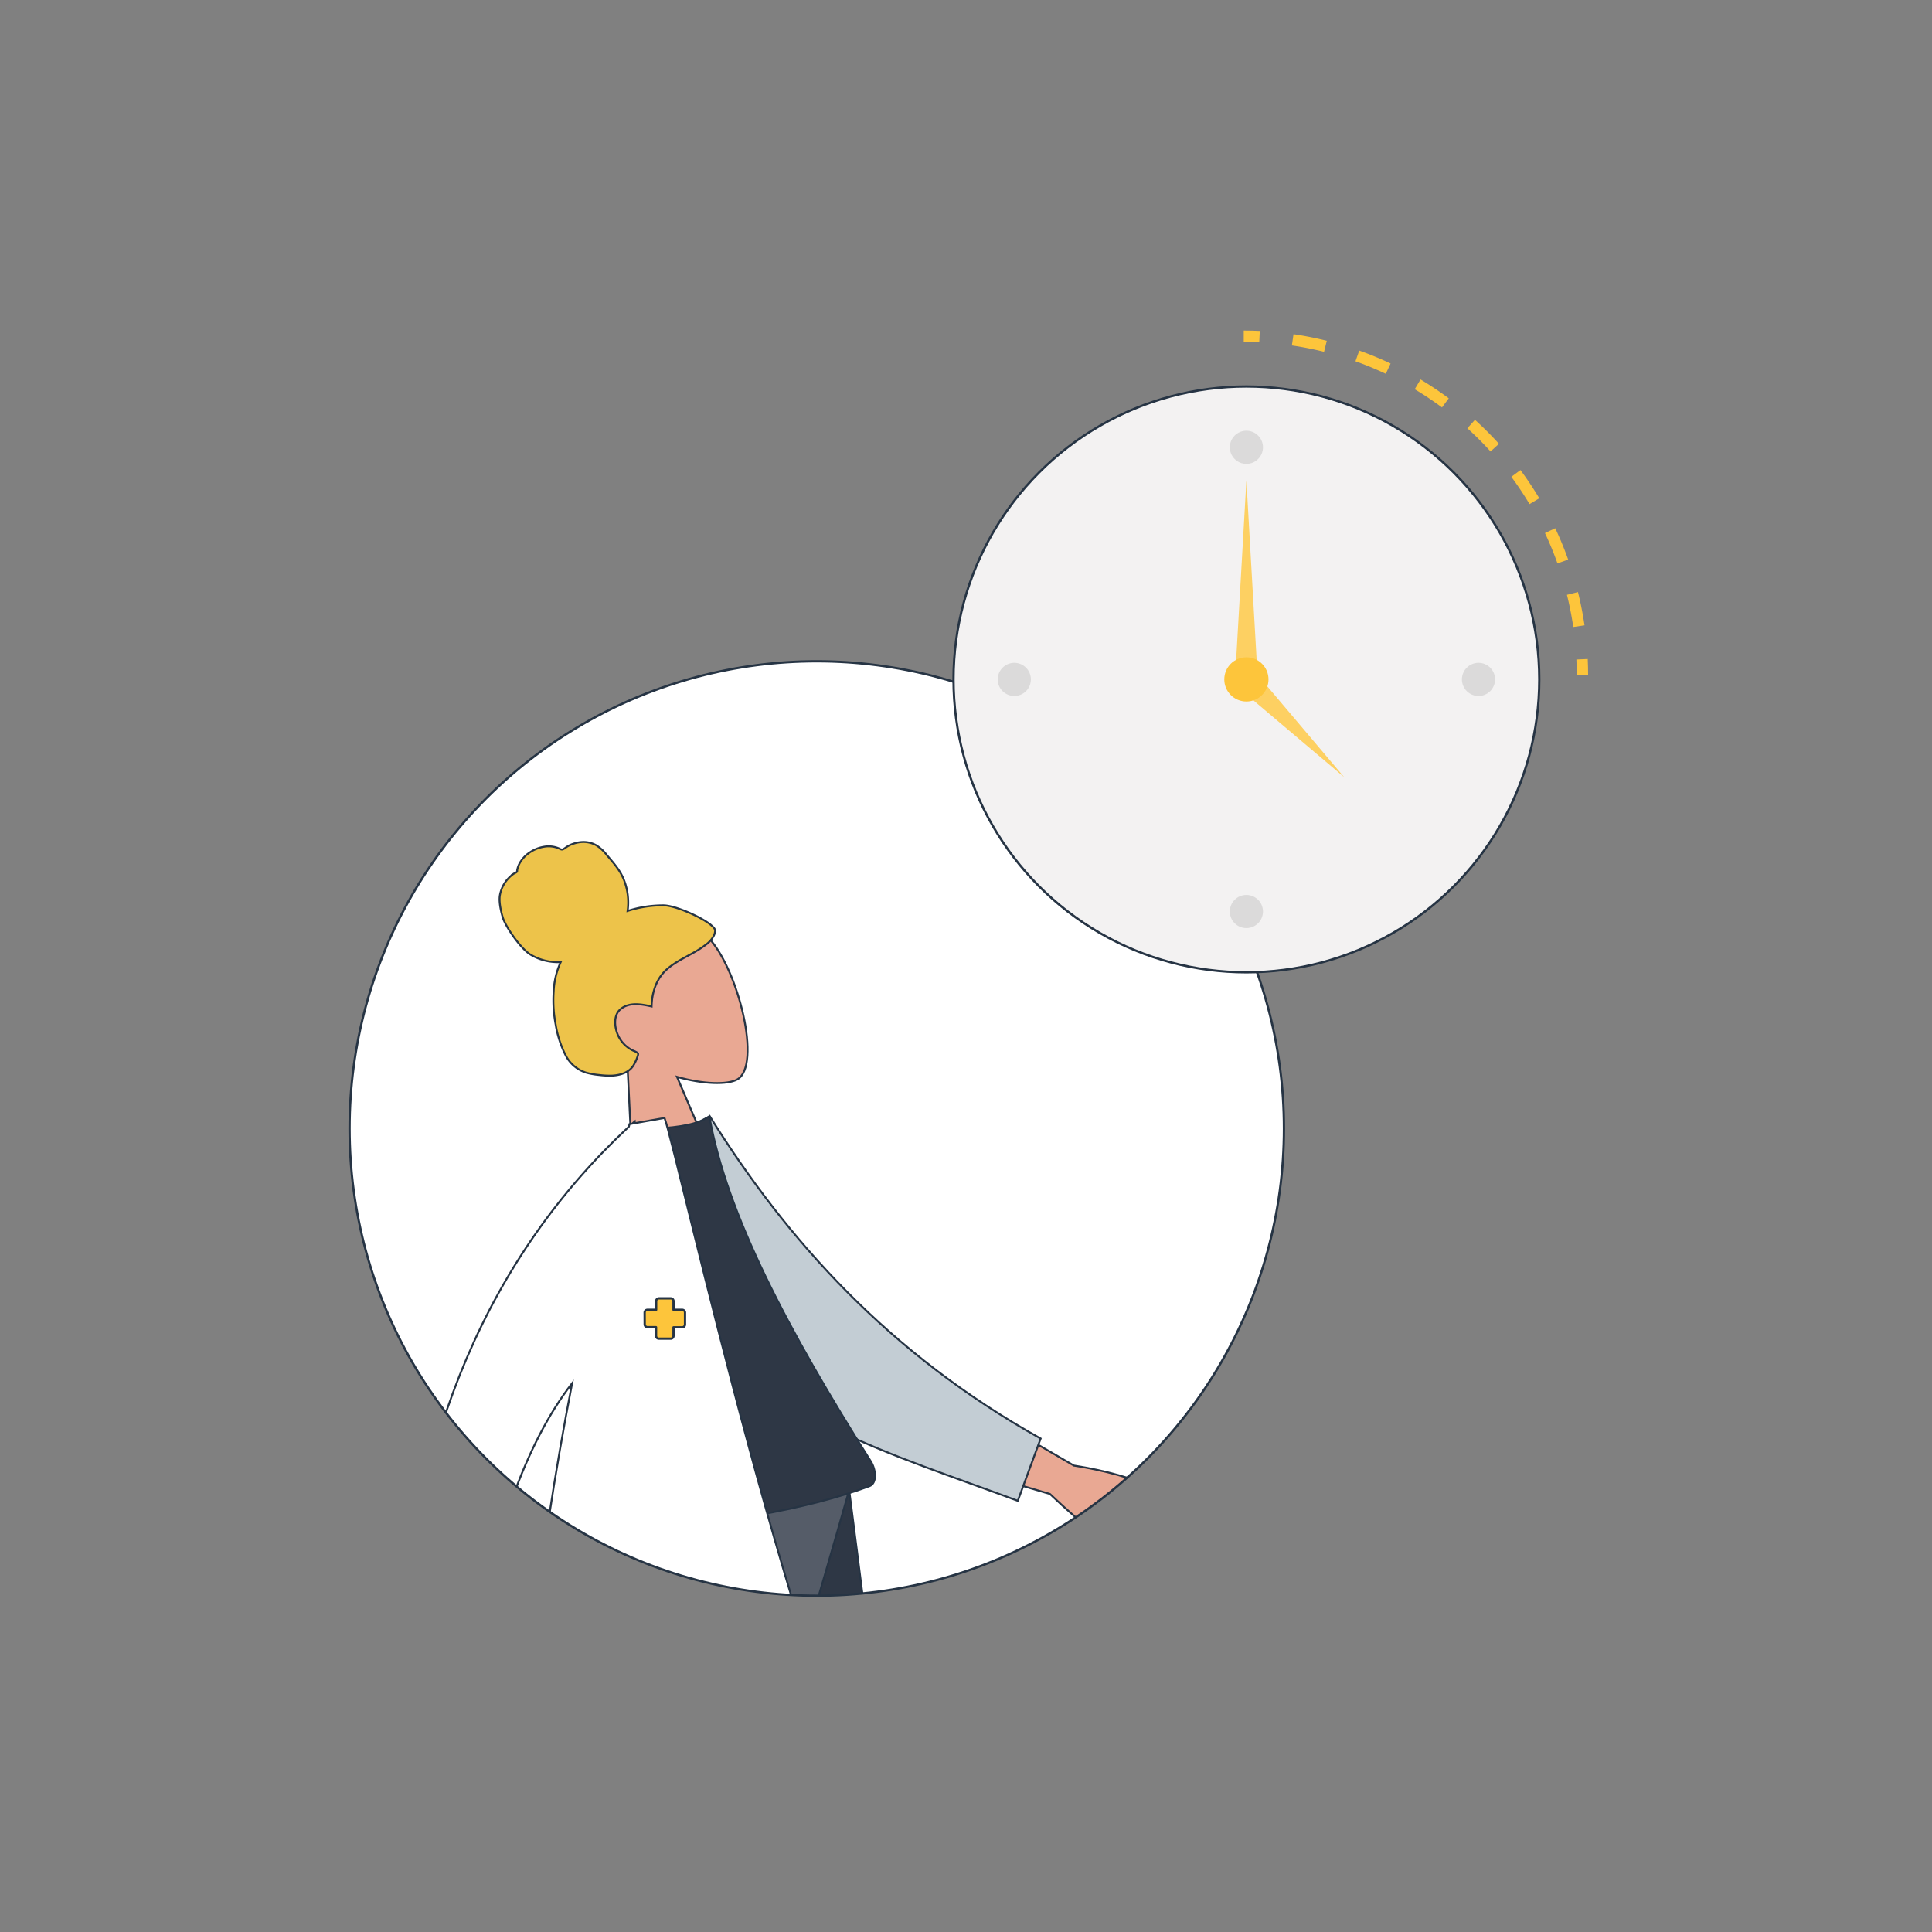 <svg id="Calque_1" data-name="Calque 1" xmlns="http://www.w3.org/2000/svg" xmlns:xlink="http://www.w3.org/1999/xlink" viewBox="0 0 850.4 850.4"><rect x="0" y="0" width="850.4" height="850.4" fill="#808080" stroke="none"/><defs><style>.cls-1,.cls-2,.cls-9{fill:#fff;}.cls-1,.cls-10,.cls-11,.cls-12,.cls-4,.cls-5,.cls-6,.cls-7,.cls-8,.cls-9{stroke:#263444;}.cls-1,.cls-11,.cls-12,.cls-16,.cls-17,.cls-4,.cls-5,.cls-6,.cls-7,.cls-8,.cls-9{stroke-miterlimit:10;}.cls-3{clip-path:url(#clip-path);}.cls-4{fill:#e9a893;}.cls-4,.cls-5,.cls-6,.cls-7,.cls-8,.cls-9{stroke-width:0.84px;}.cls-14,.cls-4,.cls-5,.cls-6,.cls-7,.cls-8,.cls-9{fill-rule:evenodd;}.cls-5{fill:#edc34a;}.cls-6{fill:#2e3745;}.cls-7{fill:#555c68;}.cls-8{fill:#c3cdd4;}.cls-10,.cls-15{fill:#fdc53b;}.cls-10{stroke-linecap:round;stroke-linejoin:round;}.cls-11,.cls-16,.cls-17{fill:none;}.cls-12{fill:#f3f2f2;}.cls-13{fill-opacity:0.1;}.cls-14{fill:#fdd062;}.cls-16,.cls-17{stroke:#fdc53b;stroke-width:5px;}.cls-17{stroke-dasharray:14.69 14.69;}</style><clipPath id="clip-path"><circle class="cls-1" cx="359.51" cy="496.72" r="205.64"/></clipPath></defs><title>Plan de travail 3 copie</title><circle class="cls-2" cx="359.51" cy="496.72" r="205.64"/><g class="cls-3"><g id="humaaan-1"><g id="Head"><path class="cls-4" d="M275.94,463.87c-9.35-6.38-16.9-15.25-19.14-26.85-6.47-33.43,41.54-38.56,54.94-24.41s23.59,56.45,12.8,62.51c-4.3,2.42-14.92,2.17-26.54-1.13l18.1,42.4L279,526.33Z"/></g><path id="hair" class="cls-5" d="M292.25,398.51a50.42,50.42,0,0,0-16,2.46,27.14,27.14,0,0,0-1.7-13.89c-1.73-4.27-4.73-7.49-7.62-10.93a17,17,0,0,0-4.58-4.14,11.57,11.57,0,0,0-6-1.39,14.61,14.61,0,0,0-6,1.62c-.83.42-1.51,1-2.32,1.48s-1.39,0-2.18-.35a11.5,11.5,0,0,0-6.35-.67,15.48,15.48,0,0,0-6.34,2.53,13.26,13.26,0,0,0-4.53,4.93,9.66,9.66,0,0,0-1,2.92c0,.42,0,.65-.36.89s-.73.34-1.06.55a14.62,14.62,0,0,0-6.17,9.49c-.42,2.27.08,5.93,1.27,9.86s7.57,13.32,12,16.19a23.51,23.51,0,0,0,13.49,3.42,34.48,34.48,0,0,0-3.1,13,56.53,56.53,0,0,0,.89,14.51,45.86,45.86,0,0,0,4.33,13.39,15.26,15.26,0,0,0,9.2,7.8,33,33,0,0,0,5.74,1,35.23,35.23,0,0,0,5.71.27c3.61-.22,7.52-1.4,9.43-4.8a19.64,19.64,0,0,0,1.78-4.1c.13-.5.21-.82-.21-1.15a8.51,8.51,0,0,0-1.75-.9,13.6,13.6,0,0,1-7.06-7.48c-1.38-3.48-1.65-8.38,1.45-10.89C277,441,282.4,442,286.82,443c.11-6.18,2.09-12.26,6.67-16.31,5.07-4.48,11.69-6.62,17-10.74a11.47,11.47,0,0,0,3.59-3.87,5.72,5.72,0,0,0,.7-2.34c0-1-.85-1.68-1.53-2.3C309.64,404.12,297.73,398.68,292.25,398.51Z"/><polygon id="Leg" class="cls-6" points="287.45 655.6 345.5 858.54 387.86 1008.13 418.76 1008.13 373.74 655.6 287.45 655.6"/><path class="cls-7" d="M271.92,655.6c-1.34,104.6-5.92,161.65-7.33,171.16s-22.73,70-64,181.37h32q78.72-160.32,87.89-181.37c6.12-14,25-71.09,53.39-171.16Z"/><path id="Skin" class="cls-4" d="M418,613.32l54.69,31.77q21.24,3.36,36,10.17C511,657,514.09,660.74,505,661s-18.72,1-19.65,4.15,4.94,6.3,2.85,10.72q-2.1,4.41-26.05-18.28l-52.47-15.46ZM199.35,634l28.64-.88q-27.86,105-30.11,111.2c-3.39,9.26,4.92,22.89,8.52,30.25-10.74,5.25-10.2-12.79-23.74-5.93-12.37,6.27-21.57,17.15-36.39,8.75-1.82-1-3.92-5.09.69-8.48,11.5-8.46,28-23.12,30.12-27.83Q181.45,731.39,199.35,634Z"/><path id="Coat-Back" class="cls-8" d="M296.11,500.06l16.3-8.74c33.77,54.22,78.74,104.51,145.65,141.89L448,660.6C391.25,639.53,338.45,624.7,310.73,583,301.42,569,298.77,518.31,296.11,500.06Z"/><path id="Shirt" class="cls-6" d="M265.63,674.8q75.75-5.28,117.07-20.65c3.41-1.27,2.93-7.24.59-10.94-36.42-57.62-63.44-108.73-71.05-151.86q-6.39,4.75-24.35,5.38C264.32,546.72,258.88,600.27,265.63,674.8Z"/><path id="Coat-Front" class="cls-9" d="M279.42,494.38l13.09-2.31c6.19,17.3,58.39,257.11,102,330.87L234,851.25c-9.28-73,2.85-164.76,17.83-242.41q-31,40.1-44.23,125.18l-31.43-2.38q8.19-149.73,100.64-235.73l.27-1.11,1.16-.2c.38-.35.75-.7,1.14-1Z"/></g><path class="cls-10" d="M283.75,577.76a1.23,1.23,0,0,1,1.23-1.23h3.83v-3.82a1.22,1.22,0,0,1,1.23-1.23h5.19a1.22,1.22,0,0,1,1.23,1.23v3.82h3.83a1.23,1.23,0,0,1,1.23,1.23V583a1.23,1.23,0,0,1-1.23,1.23h-3.83V588a1.22,1.22,0,0,1-1.23,1.23H290a1.22,1.22,0,0,1-1.23-1.23v-3.82H285a1.23,1.23,0,0,1-1.23-1.23Z"/></g><circle class="cls-11" cx="359.51" cy="496.72" r="205.64"/><g id="Clock"><circle id="Clock-Frame" class="cls-12" cx="548.62" cy="299.05" r="128.92"/><circle id="Time" class="cls-13" cx="548.62" cy="196.89" r="7.3"/><circle class="cls-13" cx="446.46" cy="299.05" r="7.3"/><circle class="cls-13" cx="650.78" cy="299.05" r="7.3"/><circle class="cls-13" cx="548.62" cy="401.22" r="7.3"/><polygon id="Hand" class="cls-14" points="548.62 211.49 553.49 296.62 543.76 296.62 548.62 211.49"/><polygon class="cls-14" points="591.67 342.1 546.95 304.26 553.83 297.38 591.67 342.1"/><circle class="cls-15" cx="548.62" cy="299.05" r="9.73"/></g><g id="Clock-Frame-2" data-name="Clock-Frame"><path class="cls-16" d="M547.45,148c2.32,0,4.64.05,6.94.16"/><path class="cls-17" d="M569,149.59A149.14,149.14,0,0,1,695.85,282.86"/><path class="cls-16" d="M696.37,290.18c.1,2.3.16,4.61.16,6.94"/></g></svg>